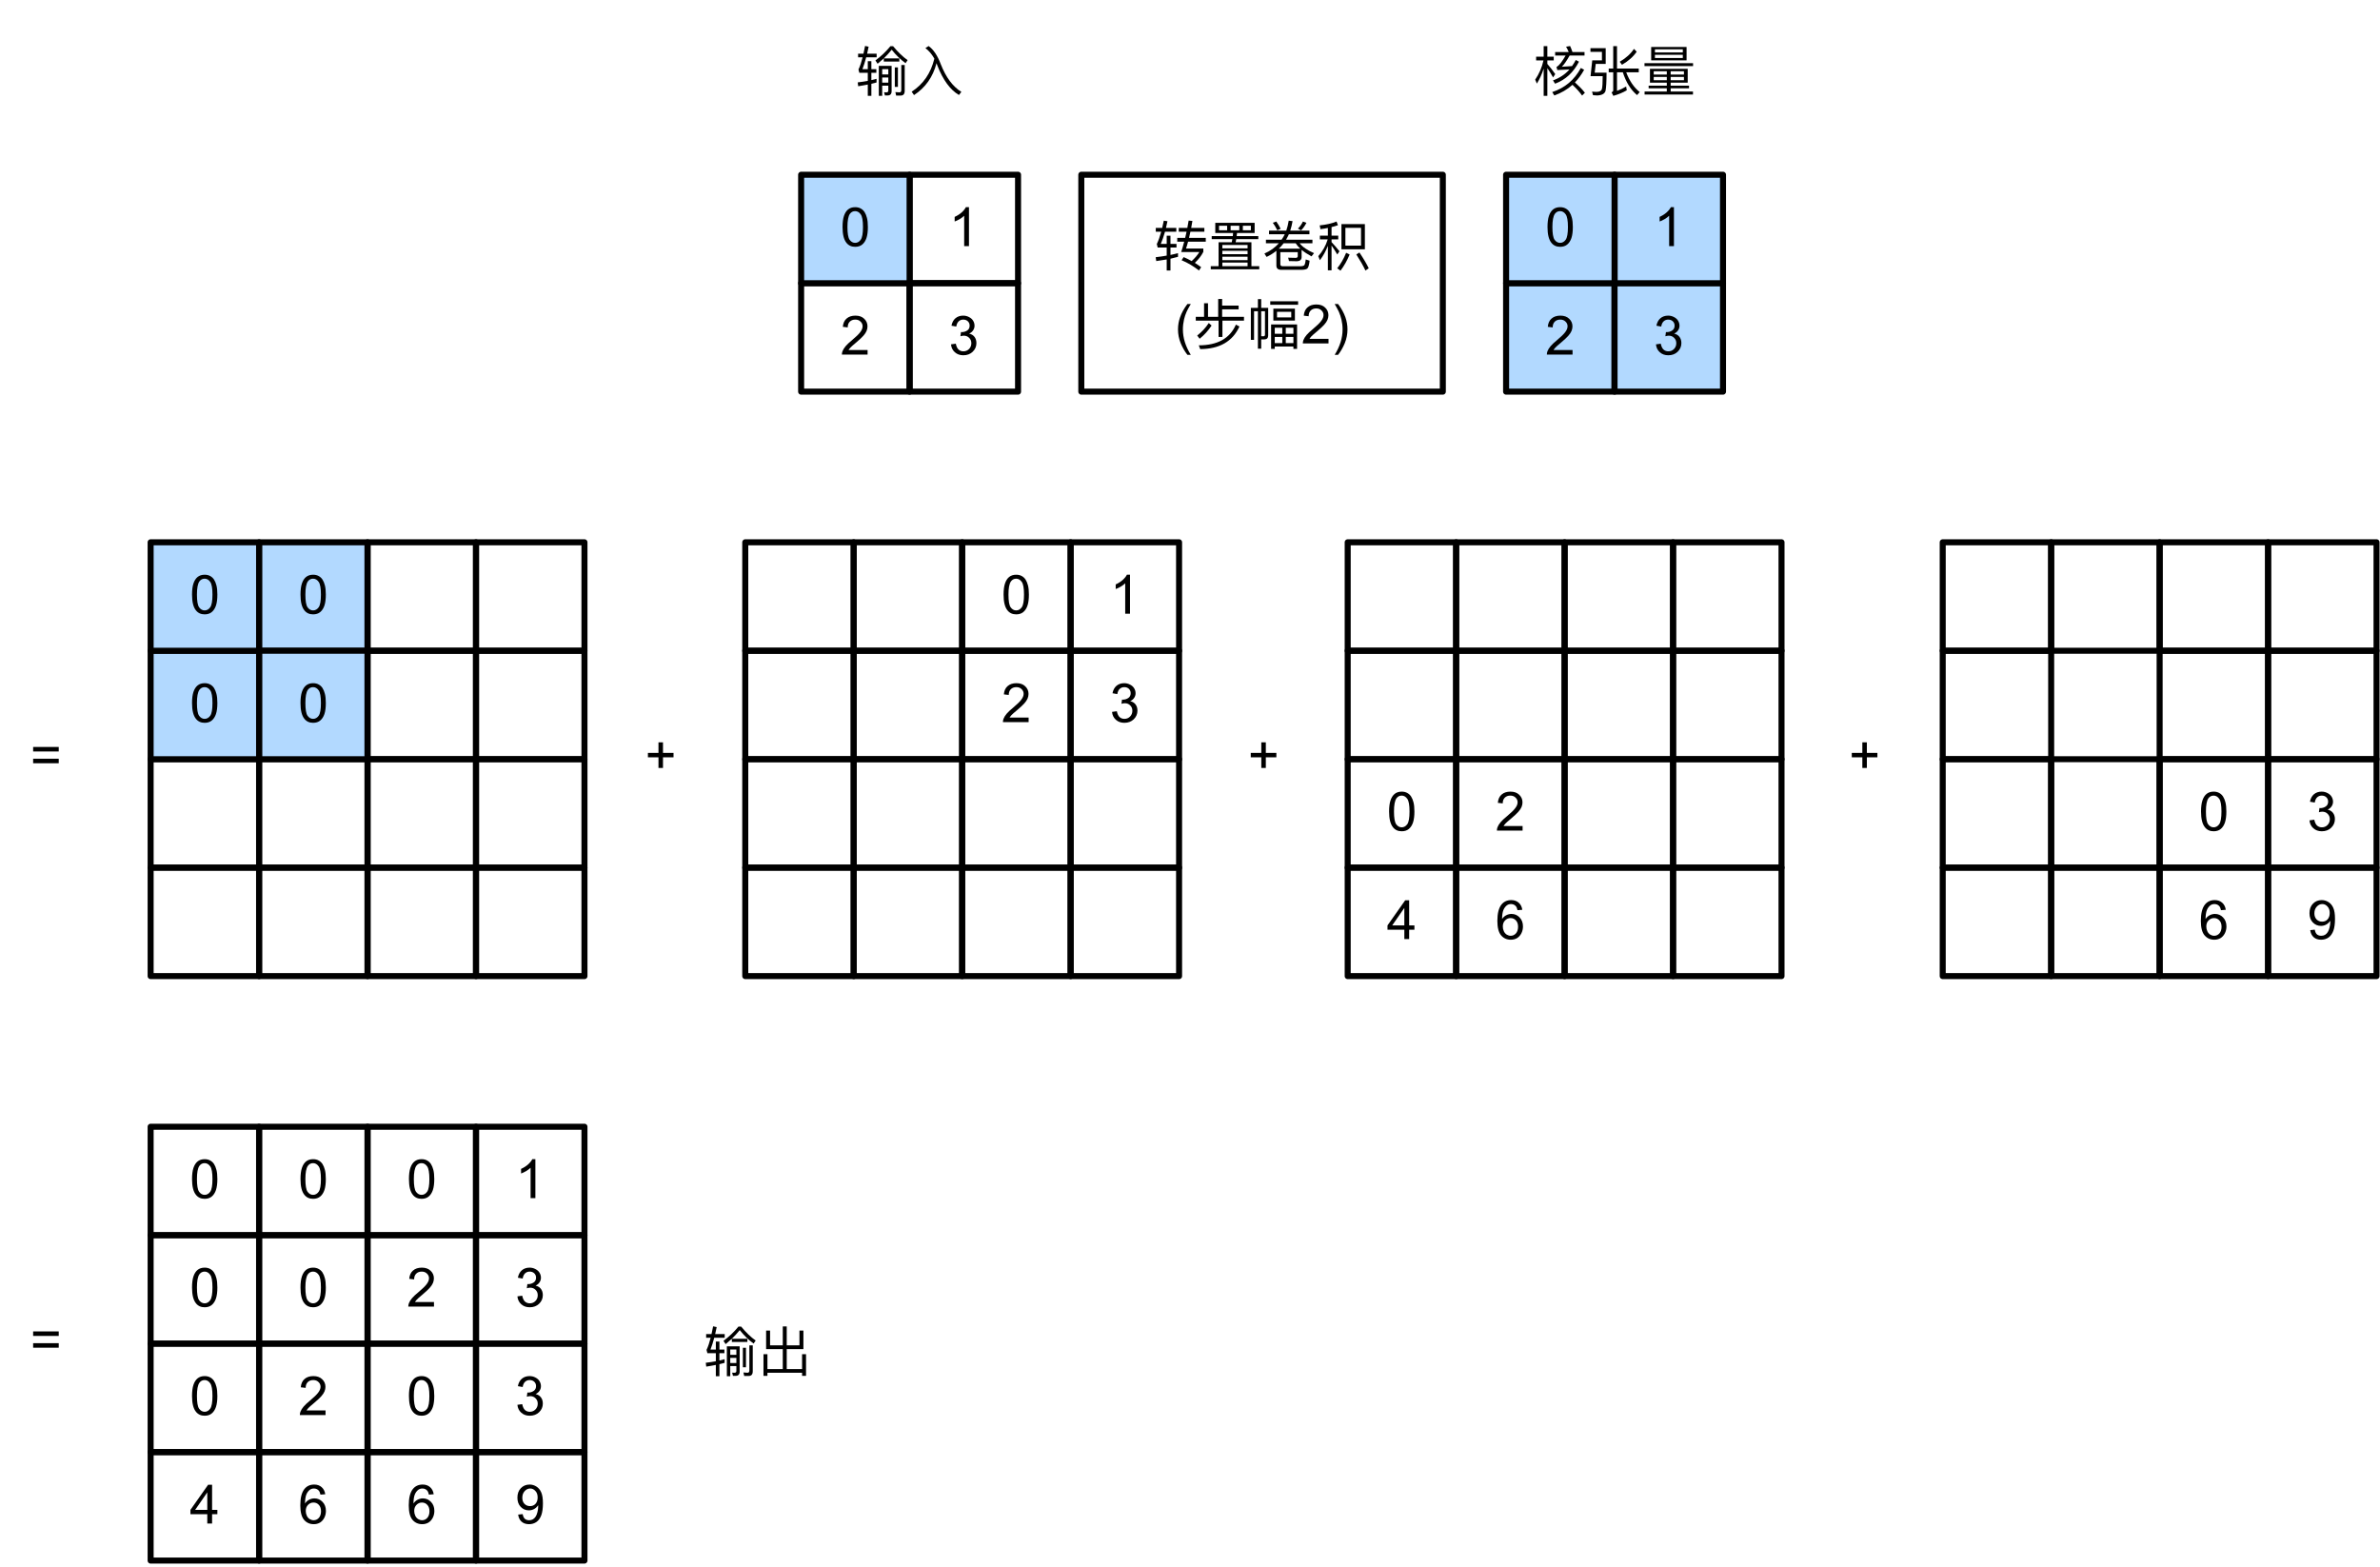 <svg xmlns="http://www.w3.org/2000/svg" xmlns:xlink="http://www.w3.org/1999/xlink" width="395pt" height="260pt" version="1.1" viewBox="0 0 395 260"><defs><g><symbol id="glyph0-0" overflow="visible"><path style="stroke:none" d="M 1.125 0 L 1.125 -5.625 L 5.625 -5.625 L 5.625 0 Z M 1.266 -0.141 L 5.484 -0.141 L 5.484 -5.484 L 1.266 -5.484 Z M 1.266 -0.141"/></symbol><symbol id="glyph0-1" overflow="visible"><path style="stroke:none" d="M 0.375 -1.703 L 1.172 -1.812 C 1.266 -1.363 1.414 -1.039 1.625 -0.844 C 1.844 -0.645 2.113 -0.547 2.438 -0.547 C 2.801 -0.547 3.109 -0.672 3.359 -0.922 C 3.617 -1.18 3.75 -1.504 3.75 -1.891 C 3.75 -2.254 3.629 -2.551 3.391 -2.781 C 3.16 -3.02 2.863 -3.141 2.5 -3.141 C 2.344 -3.141 2.156 -3.109 1.938 -3.047 L 2.031 -3.75 C 2.082 -3.738 2.125 -3.734 2.156 -3.734 C 2.488 -3.734 2.789 -3.82 3.062 -4 C 3.332 -4.176 3.469 -4.445 3.469 -4.812 C 3.469 -5.102 3.367 -5.344 3.172 -5.531 C 2.973 -5.719 2.719 -5.812 2.406 -5.812 C 2.102 -5.812 1.848 -5.711 1.641 -5.516 C 1.441 -5.328 1.312 -5.039 1.25 -4.656 L 0.453 -4.797 C 0.555 -5.328 0.773 -5.738 1.109 -6.031 C 1.453 -6.32 1.879 -6.469 2.391 -6.469 C 2.742 -6.469 3.066 -6.391 3.359 -6.234 C 3.66 -6.086 3.891 -5.883 4.047 -5.625 C 4.203 -5.363 4.281 -5.086 4.281 -4.797 C 4.281 -4.516 4.203 -4.258 4.047 -4.031 C 3.898 -3.801 3.68 -3.617 3.391 -3.484 C 3.773 -3.398 4.07 -3.219 4.281 -2.938 C 4.488 -2.664 4.594 -2.32 4.594 -1.906 C 4.594 -1.344 4.383 -0.863 3.969 -0.469 C 3.562 -0.082 3.047 0.109 2.422 0.109 C 1.859 0.109 1.391 -0.055 1.016 -0.391 C 0.641 -0.723 0.426 -1.16 0.375 -1.703 Z M 0.375 -1.703"/></symbol><symbol id="glyph0-2" overflow="visible"><path style="stroke:none" d="M 4.531 -0.766 L 4.531 0 L 0.266 0 C 0.266 -0.188 0.297 -0.367 0.359 -0.547 C 0.473 -0.836 0.648 -1.125 0.891 -1.406 C 1.129 -1.688 1.473 -2.008 1.922 -2.375 C 2.617 -2.957 3.086 -3.414 3.328 -3.75 C 3.578 -4.082 3.703 -4.398 3.703 -4.703 C 3.703 -5.016 3.586 -5.273 3.359 -5.484 C 3.141 -5.703 2.852 -5.812 2.5 -5.812 C 2.113 -5.812 1.805 -5.695 1.578 -5.469 C 1.348 -5.238 1.234 -4.922 1.234 -4.516 L 0.422 -4.609 C 0.473 -5.211 0.68 -5.672 1.047 -5.984 C 1.41 -6.305 1.898 -6.469 2.516 -6.469 C 3.129 -6.469 3.613 -6.297 3.969 -5.953 C 4.332 -5.609 4.516 -5.188 4.516 -4.688 C 4.516 -4.426 4.461 -4.172 4.359 -3.922 C 4.254 -3.672 4.078 -3.406 3.828 -3.125 C 3.586 -2.852 3.188 -2.477 2.625 -2 C 2.145 -1.602 1.836 -1.332 1.703 -1.188 C 1.566 -1.039 1.457 -0.898 1.375 -0.766 Z M 4.531 -0.766"/></symbol><symbol id="glyph0-3" overflow="visible"><path style="stroke:none" d="M 3.359 0 L 2.562 0 L 2.562 -5.047 C 2.375 -4.859 2.125 -4.672 1.812 -4.484 C 1.5 -4.305 1.223 -4.176 0.984 -4.094 L 0.984 -4.859 C 1.422 -5.055 1.805 -5.301 2.141 -5.594 C 2.473 -5.895 2.707 -6.188 2.844 -6.469 L 3.359 -6.469 Z M 3.359 0"/></symbol><symbol id="glyph0-4" overflow="visible"><path style="stroke:none" d="M 0.375 -3.172 C 0.375 -3.93 0.453 -4.547 0.609 -5.016 C 0.766 -5.484 0.992 -5.844 1.297 -6.094 C 1.609 -6.344 2 -6.469 2.469 -6.469 C 2.82 -6.469 3.129 -6.395 3.391 -6.25 C 3.648 -6.113 3.863 -5.914 4.031 -5.656 C 4.195 -5.395 4.328 -5.078 4.422 -4.703 C 4.523 -4.328 4.578 -3.816 4.578 -3.172 C 4.578 -2.422 4.5 -1.812 4.344 -1.344 C 4.188 -0.883 3.953 -0.523 3.641 -0.266 C 3.336 -0.016 2.945 0.109 2.469 0.109 C 1.852 0.109 1.367 -0.113 1.016 -0.562 C 0.586 -1.094 0.375 -1.961 0.375 -3.172 Z M 1.188 -3.172 C 1.188 -2.117 1.305 -1.414 1.547 -1.062 C 1.797 -0.719 2.102 -0.547 2.469 -0.547 C 2.832 -0.547 3.141 -0.719 3.391 -1.062 C 3.641 -1.414 3.766 -2.117 3.766 -3.172 C 3.766 -4.234 3.641 -4.938 3.391 -5.281 C 3.141 -5.633 2.832 -5.812 2.469 -5.812 C 2.102 -5.812 1.812 -5.66 1.594 -5.359 C 1.32 -4.961 1.188 -4.234 1.188 -3.172 Z M 1.188 -3.172"/></symbol><symbol id="glyph0-5" overflow="visible"><path style="stroke:none" d="M 4.75 -3.781 L 0.5 -3.781 L 0.5 -4.531 L 4.75 -4.531 Z M 4.75 -1.828 L 0.5 -1.828 L 0.5 -2.578 L 4.75 -2.578 Z M 4.75 -1.828"/></symbol><symbol id="glyph0-6" overflow="visible"><path style="stroke:none" d="M 4.484 -4.859 L 3.688 -4.797 C 3.625 -5.109 3.523 -5.336 3.391 -5.484 C 3.18 -5.703 2.922 -5.812 2.609 -5.812 C 2.348 -5.812 2.125 -5.742 1.938 -5.609 C 1.688 -5.422 1.488 -5.156 1.344 -4.812 C 1.207 -4.469 1.133 -3.973 1.125 -3.328 C 1.312 -3.609 1.539 -3.816 1.812 -3.953 C 2.094 -4.098 2.383 -4.172 2.688 -4.172 C 3.219 -4.172 3.664 -3.977 4.031 -3.594 C 4.406 -3.207 4.594 -2.707 4.594 -2.094 C 4.594 -1.688 4.504 -1.305 4.328 -0.953 C 4.148 -0.609 3.91 -0.344 3.609 -0.156 C 3.305 0.02 2.961 0.109 2.578 0.109 C 1.922 0.109 1.383 -0.129 0.969 -0.609 C 0.551 -1.098 0.344 -1.898 0.344 -3.016 C 0.344 -4.254 0.57 -5.16 1.031 -5.734 C 1.426 -6.223 1.969 -6.469 2.656 -6.469 C 3.156 -6.469 3.566 -6.32 3.891 -6.031 C 4.211 -5.75 4.41 -5.359 4.484 -4.859 Z M 1.25 -2.094 C 1.25 -1.812 1.305 -1.547 1.422 -1.297 C 1.535 -1.055 1.695 -0.867 1.906 -0.734 C 2.113 -0.609 2.332 -0.547 2.562 -0.547 C 2.895 -0.547 3.18 -0.676 3.422 -0.938 C 3.66 -1.207 3.781 -1.578 3.781 -2.047 C 3.781 -2.492 3.66 -2.844 3.422 -3.094 C 3.191 -3.352 2.895 -3.484 2.531 -3.484 C 2.176 -3.484 1.875 -3.352 1.625 -3.094 C 1.375 -2.844 1.25 -2.508 1.25 -2.094 Z M 1.25 -2.094"/></symbol><symbol id="glyph0-7" overflow="visible"><path style="stroke:none" d="M 2.906 0 L 2.906 -1.547 L 0.109 -1.547 L 0.109 -2.266 L 3.047 -6.438 L 3.703 -6.438 L 3.703 -2.266 L 4.578 -2.266 L 4.578 -1.547 L 3.703 -1.547 L 3.703 0 Z M 2.906 -2.266 L 2.906 -5.172 L 0.891 -2.266 Z M 2.906 -2.266"/></symbol><symbol id="glyph0-8" overflow="visible"><path style="stroke:none" d="M 0.5 -1.484 L 1.25 -1.562 C 1.312 -1.207 1.43 -0.945 1.609 -0.781 C 1.797 -0.625 2.035 -0.547 2.328 -0.547 C 2.566 -0.547 2.773 -0.598 2.953 -0.703 C 3.141 -0.816 3.289 -0.969 3.406 -1.156 C 3.531 -1.344 3.629 -1.594 3.703 -1.906 C 3.785 -2.219 3.828 -2.539 3.828 -2.875 C 3.828 -2.906 3.82 -2.957 3.812 -3.031 C 3.656 -2.781 3.441 -2.578 3.172 -2.422 C 2.898 -2.266 2.602 -2.188 2.281 -2.188 C 1.75 -2.188 1.297 -2.379 0.922 -2.766 C 0.555 -3.148 0.375 -3.66 0.375 -4.297 C 0.375 -4.953 0.566 -5.477 0.953 -5.875 C 1.336 -6.27 1.82 -6.469 2.406 -6.469 C 2.82 -6.469 3.203 -6.352 3.547 -6.125 C 3.891 -5.906 4.148 -5.586 4.328 -5.172 C 4.516 -4.754 4.609 -4.148 4.609 -3.359 C 4.609 -2.535 4.52 -1.879 4.344 -1.391 C 4.164 -0.898 3.898 -0.523 3.547 -0.266 C 3.191 -0.016 2.773 0.109 2.297 0.109 C 1.797 0.109 1.383 -0.031 1.062 -0.312 C 0.75 -0.594 0.562 -0.984 0.5 -1.484 Z M 3.734 -4.328 C 3.734 -4.785 3.609 -5.145 3.359 -5.406 C 3.117 -5.676 2.832 -5.812 2.5 -5.812 C 2.145 -5.812 1.836 -5.664 1.578 -5.375 C 1.316 -5.094 1.188 -4.723 1.188 -4.266 C 1.188 -3.859 1.305 -3.523 1.547 -3.266 C 1.797 -3.016 2.102 -2.891 2.469 -2.891 C 2.844 -2.891 3.145 -3.016 3.375 -3.266 C 3.613 -3.523 3.734 -3.879 3.734 -4.328 Z M 3.734 -4.328"/></symbol><symbol id="glyph0-9" overflow="visible"><path style="stroke:none" d="M 2.25 -1.047 L 2.25 -2.812 L 0.5 -2.812 L 0.5 -3.547 L 2.25 -3.547 L 2.25 -5.297 L 3 -5.297 L 3 -3.547 L 4.75 -3.547 L 4.75 -2.812 L 3 -2.812 L 3 -1.047 Z M 2.25 -1.047"/></symbol><symbol id="glyph0-10" overflow="visible"><path style="stroke:none" d="M 2.109 1.891 C 1.672 1.336 1.301 0.695 1 -0.031 C 0.695 -0.77 0.547 -1.535 0.547 -2.328 C 0.547 -3.023 0.66 -3.695 0.891 -4.344 C 1.148 -5.082 1.555 -5.816 2.109 -6.547 L 2.672 -6.547 C 2.316 -5.941 2.082 -5.508 1.969 -5.25 C 1.789 -4.844 1.648 -4.422 1.547 -3.984 C 1.422 -3.43 1.359 -2.879 1.359 -2.328 C 1.359 -0.922 1.797 0.484 2.672 1.891 Z M 2.109 1.891"/></symbol><symbol id="glyph0-11" overflow="visible"><path style="stroke:none" d="M 1.109 1.891 L 0.547 1.891 C 1.422 0.484 1.859 -0.922 1.859 -2.328 C 1.859 -2.879 1.797 -3.426 1.672 -3.969 C 1.566 -4.406 1.426 -4.828 1.25 -5.234 C 1.133 -5.492 0.898 -5.93 0.547 -6.547 L 1.109 -6.547 C 1.66 -5.816 2.066 -5.082 2.328 -4.344 C 2.555 -3.695 2.672 -3.023 2.672 -2.328 C 2.672 -1.535 2.52 -0.77 2.219 -0.031 C 1.914 0.695 1.547 1.336 1.109 1.891 Z M 1.109 1.891"/></symbol><symbol id="glyph1-0" overflow="visible"><path style="stroke:none"/></symbol><symbol id="glyph1-1" overflow="visible"><path style="stroke:none" d="M 2.062 -4.844 L 2.062 -3.516 L 1.172 -3.516 C 1.391 -4.094 1.609 -4.75 1.797 -5.484 L 3.531 -5.484 L 3.531 -6.094 L 1.953 -6.094 C 2.031 -6.453 2.109 -6.844 2.203 -7.25 L 1.609 -7.375 C 1.516 -6.938 1.438 -6.5 1.344 -6.094 L 0.453 -6.094 L 0.453 -5.484 L 1.203 -5.484 C 1 -4.688 0.781 -4 0.516 -3.469 L 0.656 -2.922 L 2.062 -2.922 L 2.062 -1.578 C 1.531 -1.484 0.984 -1.391 0.391 -1.328 L 0.469 -0.688 C 1.016 -0.781 1.547 -0.859 2.062 -0.969 L 2.062 0.906 L 2.656 0.906 L 2.656 -1.094 L 3.516 -1.312 L 3.516 -1.922 C 3.25 -1.859 2.969 -1.781 2.656 -1.703 L 2.656 -2.922 L 3.484 -2.922 L 3.484 -3.516 L 2.656 -3.516 L 2.656 -4.844 Z M 4.719 -5.312 L 4.719 -4.781 L 7.297 -4.781 L 7.297 -5.312 L 4.719 -5.312 C 5.172 -5.75 5.609 -6.234 6.031 -6.75 C 6.719 -5.875 7.484 -5.125 8.328 -4.516 L 8.672 -5.016 C 7.859 -5.594 7.062 -6.359 6.266 -7.328 L 5.812 -7.328 C 5.078 -6.438 4.25 -5.641 3.328 -4.969 L 3.688 -4.422 C 4.031 -4.703 4.375 -5 4.719 -5.312 Z M 5.344 0.844 C 5.781 0.844 6.016 0.609 6.016 0.141 L 6.016 -4.062 L 3.891 -4.062 L 3.891 0.906 L 4.453 0.906 L 4.453 -0.781 L 5.469 -0.781 L 5.469 0.031 C 5.469 0.219 5.359 0.328 5.172 0.328 L 4.766 0.312 L 4.906 0.844 Z M 4.453 -1.281 L 4.453 -2.141 L 5.469 -2.141 L 5.469 -1.281 Z M 4.453 -2.641 L 4.453 -3.531 L 5.469 -3.531 L 5.469 -2.641 Z M 6.547 -3.812 L 6.547 -0.578 L 7.062 -0.578 L 7.062 -3.812 Z M 7.531 0.859 C 7.969 0.859 8.188 0.594 8.188 0.078 L 8.188 -4.219 L 7.625 -4.219 L 7.625 -0.062 C 7.625 0.188 7.531 0.328 7.328 0.328 C 7.109 0.328 6.875 0.312 6.641 0.281 L 6.766 0.859 Z M 7.531 0.859"/></symbol><symbol id="glyph1-2" overflow="visible"><path style="stroke:none" d="M 6.938 -4.219 L 4.828 -4.219 L 4.828 -7.359 L 4.172 -7.359 L 4.172 -4.219 L 2.062 -4.219 L 2.062 -6.672 L 1.406 -6.672 L 1.406 -3.594 L 4.172 -3.594 L 4.172 -0.281 L 1.625 -0.281 L 1.625 -2.75 L 0.969 -2.75 L 0.969 0.844 L 1.625 0.844 L 1.625 0.328 L 7.375 0.328 L 7.375 0.844 L 8.031 0.844 L 8.031 -2.75 L 7.375 -2.75 L 7.375 -0.281 L 4.828 -0.281 L 4.828 -3.594 L 7.594 -3.594 L 7.594 -6.672 L 6.938 -6.672 Z M 6.938 -4.219"/></symbol><symbol id="glyph1-3" overflow="visible"><path style="stroke:none" d="M 2.344 -3.688 C 2.625 -3.297 2.938 -2.781 3.297 -2.156 L 3.656 -2.703 C 3.219 -3.328 2.781 -3.891 2.344 -4.391 L 2.344 -4.969 L 3.406 -4.969 L 3.406 -5.594 L 2.344 -5.594 L 2.344 -7.344 L 1.734 -7.344 L 1.734 -5.594 L 0.484 -5.594 L 0.484 -4.969 L 1.703 -4.969 C 1.438 -3.781 0.969 -2.719 0.328 -1.781 L 0.609 -1.125 C 1.062 -1.859 1.438 -2.688 1.734 -3.609 L 1.734 0.906 L 2.344 0.906 Z M 3.641 -6.359 L 3.641 -5.781 L 5.375 -5.781 C 4.812 -4.797 4.344 -4.188 3.984 -3.953 C 3.953 -3.938 3.922 -3.922 3.859 -3.906 L 4 -3.375 C 4.703 -3.406 5.375 -3.438 6.016 -3.469 C 5.281 -2.641 4.359 -2.047 3.281 -1.656 L 3.625 -1.109 C 5.375 -1.766 6.688 -2.984 7.594 -4.766 L 7.062 -5.047 C 6.891 -4.688 6.672 -4.359 6.438 -4.031 C 5.891 -3.984 5.312 -3.953 4.75 -3.922 C 5.125 -4.281 5.547 -4.906 6.047 -5.781 L 8.516 -5.781 L 8.516 -6.359 L 6.516 -6.359 C 6.391 -6.734 6.25 -7.078 6.125 -7.359 L 5.453 -7.25 C 5.609 -6.984 5.766 -6.688 5.891 -6.359 Z M 6.516 -0.922 C 7.188 -0.297 7.719 0.297 8.109 0.859 L 8.578 0.391 C 8.125 -0.188 7.562 -0.75 6.922 -1.328 C 7.5 -1.922 8.016 -2.625 8.453 -3.422 L 7.906 -3.719 C 6.844 -1.75 5.266 -0.406 3.156 0.281 L 3.5 0.844 C 4.656 0.438 5.656 -0.156 6.516 -0.922 Z M 6.516 -0.922"/></symbol><symbol id="glyph1-4" overflow="visible"><path style="stroke:none" d="M 4.281 -7.344 L 4.281 -3.625 L 3.531 -3.625 L 3.531 -3 L 4.281 -3 L 4.281 -0.016 C 4.281 0.141 4.188 0.25 4 0.312 L 4.297 0.906 C 5.141 0.672 5.891 0.359 6.531 -0.016 L 6.422 -0.641 C 5.906 -0.328 5.406 -0.094 4.906 0.078 L 4.906 -3 L 5.875 -3 C 6.406 -1.344 7.188 -0.094 8.234 0.781 L 8.672 0.281 C 7.719 -0.484 6.969 -1.578 6.438 -3 L 8.516 -3 L 8.516 -3.625 L 4.906 -3.625 L 4.906 -7.344 Z M 7.719 -6.891 C 7.203 -6.094 6.422 -5.375 5.359 -4.75 L 5.734 -4.25 C 6.828 -4.891 7.625 -5.609 8.172 -6.422 Z M 1.375 -4.391 L 3.031 -4.391 L 3.031 -7 L 0.5 -7 L 0.5 -6.391 L 2.406 -6.391 L 2.406 -4.984 L 0.797 -4.984 L 0.516 -2.359 L 2.531 -2.359 C 2.531 -1.281 2.484 -0.578 2.406 -0.25 C 2.328 0.078 2.016 0.25 1.5 0.25 C 1.234 0.25 1 0.219 0.766 0.203 L 0.922 0.797 C 1.156 0.812 1.406 0.844 1.641 0.844 C 2.453 0.797 2.906 0.531 3.016 0.016 C 3.109 -0.453 3.172 -1.453 3.172 -2.938 L 1.203 -2.938 Z M 1.375 -4.391"/></symbol><symbol id="glyph1-5" overflow="visible"><path style="stroke:none" d="M 1.375 -3.578 L 1.375 -1.281 L 4.172 -1.281 L 4.172 -0.781 L 1.156 -0.781 L 1.156 -0.344 L 4.172 -0.344 L 4.172 0.188 L 0.484 0.188 L 0.484 0.688 L 8.516 0.688 L 8.516 0.188 L 4.812 0.188 L 4.812 -0.344 L 7.859 -0.344 L 7.859 -0.781 L 4.812 -0.781 L 4.812 -1.281 L 7.641 -1.281 L 7.641 -3.578 Z M 7.016 -1.688 L 4.812 -1.688 L 4.812 -2.234 L 7.016 -2.234 Z M 4.172 -1.688 L 2 -1.688 L 2 -2.234 L 4.172 -2.234 Z M 2 -2.625 L 2 -3.172 L 4.172 -3.172 L 4.172 -2.625 Z M 4.812 -3.172 L 7.016 -3.172 L 7.016 -2.625 L 4.812 -2.625 Z M 1.578 -7.203 L 1.578 -4.984 L 7.453 -4.984 L 7.453 -7.203 Z M 6.828 -5.375 L 2.203 -5.375 L 2.203 -5.906 L 6.828 -5.906 Z M 2.203 -6.297 L 2.203 -6.812 L 6.828 -6.812 L 6.828 -6.297 Z M 0.469 -4.516 L 0.469 -4.031 L 8.531 -4.031 L 8.531 -4.516 Z M 0.469 -4.516"/></symbol><symbol id="glyph1-6" overflow="visible"><path style="stroke:none" d="M 4.109 -5.266 C 3.531 -2.875 2.281 -1.031 0.344 0.219 L 0.734 0.781 C 2.625 -0.453 3.875 -2.219 4.469 -4.516 C 4.516 -4.406 4.547 -4.281 4.609 -4.125 C 5.531 -1.75 6.719 -0.109 8.188 0.766 L 8.594 0.25 C 7.156 -0.641 6.031 -2.172 5.188 -4.312 C 4.641 -5.781 3.953 -6.797 3.156 -7.359 L 2.625 -7.016 C 3.188 -6.594 3.688 -6.016 4.109 -5.266 Z M 4.109 -5.266"/></symbol><symbol id="glyph1-7" overflow="visible"><path style="stroke:none" d="M 2.172 -4.875 L 2.172 -3.516 L 1.188 -3.516 C 1.438 -4.094 1.672 -4.766 1.891 -5.547 L 3.766 -5.547 L 3.766 -6.172 L 2.047 -6.172 C 2.141 -6.531 2.219 -6.891 2.297 -7.281 L 1.688 -7.375 C 1.594 -6.953 1.516 -6.547 1.422 -6.172 L 0.359 -6.172 L 0.359 -5.547 L 1.266 -5.547 C 1.031 -4.719 0.797 -4.047 0.531 -3.5 L 0.672 -2.922 L 2.172 -2.922 L 2.172 -1.578 C 1.609 -1.469 1 -1.391 0.344 -1.312 L 0.438 -0.672 C 1.047 -0.75 1.625 -0.844 2.172 -0.938 L 2.172 0.891 L 2.797 0.891 L 2.797 -1.062 C 3.234 -1.156 3.641 -1.266 4.047 -1.375 L 4.047 -1.984 C 3.656 -1.875 3.234 -1.781 2.797 -1.688 L 2.797 -2.922 L 3.797 -2.922 L 3.797 -3.516 L 2.797 -3.516 L 2.797 -4.875 Z M 4.172 -6.172 L 4.172 -5.547 L 5.469 -5.547 C 5.391 -5.203 5.312 -4.859 5.234 -4.516 L 3.922 -4.516 L 3.922 -3.891 L 5.078 -3.891 C 4.922 -3.297 4.75 -2.734 4.578 -2.172 L 7.594 -2.172 C 7.266 -1.641 6.844 -1.156 6.312 -0.672 C 5.891 -0.906 5.453 -1.141 4.984 -1.328 L 4.641 -0.812 C 5.641 -0.406 6.594 0.172 7.531 0.891 L 7.891 0.344 C 7.562 0.094 7.203 -0.141 6.844 -0.375 C 7.484 -0.984 7.953 -1.594 8.25 -2.203 L 8.25 -2.75 L 5.375 -2.75 C 5.5 -3.094 5.609 -3.469 5.719 -3.891 L 8.656 -3.891 L 8.656 -4.516 L 5.875 -4.516 L 6.109 -5.547 L 8.422 -5.547 L 8.422 -6.172 L 6.234 -6.172 C 6.312 -6.547 6.375 -6.938 6.438 -7.328 L 5.812 -7.391 C 5.734 -6.969 5.656 -6.562 5.594 -6.172 Z M 4.172 -6.172"/></symbol><symbol id="glyph1-8" overflow="visible"><path style="stroke:none" d="M 0.641 -4.812 L 0.641 -4.312 L 4.062 -4.312 C 4.031 -4.141 4 -3.969 3.969 -3.797 L 1.781 -3.797 L 1.781 0.172 L 0.484 0.172 L 0.484 0.688 L 8.531 0.688 L 8.531 0.172 L 7.234 0.172 L 7.234 -3.797 L 4.609 -3.797 C 4.656 -3.953 4.688 -4.125 4.719 -4.312 L 8.375 -4.312 L 8.375 -4.812 L 4.781 -4.812 L 4.844 -5.328 L 7.766 -5.328 L 7.766 -7.016 L 1.234 -7.016 L 1.234 -5.328 L 4.188 -5.328 L 4.141 -4.812 Z M 2.406 0.172 L 2.406 -0.422 L 6.594 -0.422 L 6.594 0.172 Z M 2.406 -0.828 L 2.406 -1.391 L 6.594 -1.391 L 6.594 -0.828 Z M 2.406 -1.812 L 2.406 -2.375 L 6.594 -2.375 L 6.594 -1.812 Z M 2.406 -2.781 L 2.406 -3.344 L 6.594 -3.344 L 6.594 -2.781 Z M 7.141 -5.781 L 5.812 -5.781 L 5.812 -6.531 L 7.141 -6.531 Z M 5.219 -5.781 L 3.781 -5.781 L 3.781 -6.531 L 5.219 -6.531 Z M 3.203 -5.781 L 1.859 -5.781 L 1.859 -6.531 L 3.203 -6.531 Z M 3.203 -5.781"/></symbol><symbol id="glyph1-9" overflow="visible"><path style="stroke:none" d="M 2.359 -7.234 L 1.781 -7.031 C 2.047 -6.672 2.297 -6.25 2.531 -5.781 L 3.078 -6.031 C 2.875 -6.453 2.641 -6.844 2.359 -7.234 Z M 6.781 -7.234 C 6.562 -6.781 6.297 -6.391 5.953 -6.062 L 6.469 -5.766 C 6.828 -6.125 7.125 -6.547 7.359 -7.016 Z M 1.156 -5.719 L 1.156 -5.125 L 3.766 -5.125 C 3.625 -4.812 3.438 -4.5 3.234 -4.219 L 0.641 -4.219 L 0.641 -3.625 L 2.781 -3.625 C 2.156 -2.922 1.359 -2.344 0.391 -1.922 L 0.75 -1.359 C 1.344 -1.641 1.891 -1.984 2.375 -2.375 L 2.375 0.078 C 2.375 0.547 2.641 0.781 3.188 0.781 L 6.516 0.781 C 7 0.781 7.312 0.703 7.5 0.578 C 7.688 0.406 7.812 -0.031 7.891 -0.734 L 7.25 -0.938 C 7.203 -0.484 7.125 -0.188 7.031 -0.016 C 6.953 0.109 6.719 0.188 6.344 0.188 L 3.453 0.188 C 3.172 0.188 3.031 0.078 3.031 -0.125 L 3.031 -2.156 L 5.922 -2.156 L 5.922 -1.484 C 5.922 -1.297 5.797 -1.203 5.562 -1.203 C 5.188 -1.203 4.781 -1.219 4.328 -1.234 L 4.469 -0.672 C 4.906 -0.656 5.344 -0.641 5.812 -0.641 C 6.297 -0.672 6.547 -0.891 6.562 -1.312 L 6.562 -2.531 C 7.016 -2.156 7.562 -1.797 8.203 -1.453 L 8.625 -1.984 C 7.531 -2.469 6.719 -3 6.234 -3.625 L 8.359 -3.625 L 8.359 -4.219 L 3.984 -4.219 C 4.156 -4.5 4.297 -4.812 4.453 -5.125 L 7.859 -5.125 L 7.859 -5.719 L 4.672 -5.719 C 4.828 -6.203 4.969 -6.734 5.062 -7.297 L 4.422 -7.375 C 4.328 -6.781 4.188 -6.234 4.016 -5.719 Z M 3.578 -3.625 L 5.578 -3.625 C 5.781 -3.312 6.031 -3.016 6.344 -2.734 L 2.781 -2.734 C 3.062 -3 3.328 -3.297 3.578 -3.625 Z M 3.578 -3.625"/></symbol><symbol id="glyph1-10" overflow="visible"><path style="stroke:none" d="M 0.688 -5.969 C 1.125 -6.016 1.531 -6.094 1.922 -6.172 L 1.922 -4.891 L 0.594 -4.891 L 0.594 -4.266 L 1.891 -4.266 C 1.578 -3.219 1.047 -2.297 0.328 -1.484 L 0.594 -0.812 C 1.141 -1.516 1.578 -2.328 1.922 -3.203 L 1.922 0.859 L 2.531 0.859 L 2.531 -3.25 C 2.797 -2.891 3.109 -2.391 3.484 -1.766 L 3.844 -2.297 C 3.391 -2.859 2.969 -3.359 2.531 -3.812 L 2.531 -4.266 L 3.641 -4.266 L 3.641 -4.891 L 2.531 -4.891 L 2.531 -6.312 C 2.906 -6.406 3.266 -6.5 3.594 -6.625 L 3.359 -7.234 C 2.562 -6.906 1.625 -6.703 0.562 -6.594 Z M 4.172 -6.812 L 4.172 -2.625 L 8.062 -2.625 L 8.062 -6.812 Z M 7.422 -3.234 L 4.828 -3.234 L 4.828 -6.188 L 7.422 -6.188 Z M 4.953 -2.047 C 4.547 -1.047 4.047 -0.188 3.469 0.531 L 4.016 0.922 C 4.594 0.156 5.109 -0.734 5.531 -1.766 Z M 7.156 -2.094 L 6.641 -1.766 C 7.266 -0.797 7.781 0.094 8.156 0.906 L 8.703 0.516 C 8.344 -0.219 7.828 -1.094 7.156 -2.094 Z M 7.156 -2.094"/></symbol><symbol id="glyph1-11" overflow="visible"><path style="stroke:none" d="M 4.219 -7.375 L 4.219 -4.422 L 2.531 -4.422 L 2.531 -6.672 L 1.875 -6.672 L 1.875 -4.422 L 0.5 -4.422 L 0.5 -3.781 L 4.281 -3.781 L 4.281 -1.078 L 4.922 -1.078 L 4.922 -3.781 L 8.5 -3.781 L 8.5 -4.422 L 4.875 -4.422 L 4.875 -5.656 L 7.609 -5.656 L 7.609 -6.281 L 4.875 -6.281 L 4.875 -7.375 Z M 7.156 -3.125 C 6.172 -0.844 4.109 0.312 1 0.312 L 1.234 0.938 C 4.438 0.922 6.609 -0.328 7.75 -2.812 Z M 2.656 -3.391 C 2.141 -2.594 1.5 -1.906 0.734 -1.312 L 1.141 -0.781 C 1.922 -1.406 2.578 -2.141 3.125 -2.969 Z M 2.656 -3.391"/></symbol><symbol id="glyph1-12" overflow="visible"><path style="stroke:none" d="M 3.859 -7 L 3.859 -6.422 L 8.484 -6.422 L 8.484 -7 Z M 4.375 -5.781 L 4.375 -3.797 L 7.953 -3.797 L 7.953 -5.781 Z M 7.344 -4.328 L 4.984 -4.328 L 4.984 -5.25 L 7.344 -5.25 Z M 8.312 -3.156 L 4 -3.156 L 4 0.906 L 4.609 0.906 L 4.609 0.516 L 7.703 0.516 L 7.703 0.906 L 8.312 0.906 Z M 4.609 -0.062 L 4.609 -1.078 L 5.859 -1.078 L 5.859 -0.062 Z M 6.438 -0.062 L 6.438 -1.078 L 7.703 -1.078 L 7.703 -0.062 Z M 4.609 -1.609 L 4.609 -2.609 L 5.859 -2.609 L 5.859 -1.609 Z M 6.438 -2.609 L 7.703 -2.609 L 7.703 -1.609 L 6.438 -1.609 Z M 2.891 -0.672 C 3.297 -0.672 3.516 -0.891 3.516 -1.328 L 3.516 -5.906 L 2.359 -5.906 L 2.359 -7.359 L 1.812 -7.359 L 1.812 -5.906 L 0.641 -5.906 L 0.641 -0.594 L 1.172 -0.594 L 1.172 -5.344 L 1.812 -5.344 L 1.812 0.875 L 2.359 0.875 L 2.359 -0.719 L 2.359 -0.672 Z M 2.359 -5.344 L 2.984 -5.344 L 2.984 -1.438 C 2.984 -1.281 2.891 -1.188 2.719 -1.188 L 2.359 -1.203 Z M 2.359 -5.344"/></symbol></g></defs><g id="surface1"><path style="fill:none;stroke-width:1;stroke-linecap:round;stroke-linejoin:round;stroke:#000;stroke-opacity:1;stroke-miterlimit:10" d="M 867.961 162 L 885.961 162 L 885.961 180 L 867.961 180 Z M 867.961 162" transform="matrix(1,0,0,1,-717,-115)"/><g style="fill:#000;fill-opacity:1"><use x="157.459" y="58.853" xlink:href="#glyph0-1"/></g><path style="fill:none;stroke-width:1;stroke-linecap:round;stroke-linejoin:round;stroke:#000;stroke-opacity:1;stroke-miterlimit:10" d="M 849.961 162 L 867.961 162 L 867.961 180 L 849.961 180 Z M 849.961 162" transform="matrix(1,0,0,1,-717,-115)"/><g style="fill:#000;fill-opacity:1"><use x="139.459" y="58.853" xlink:href="#glyph0-2"/></g><path style="fill:none;stroke-width:1;stroke-linecap:round;stroke-linejoin:round;stroke:#000;stroke-opacity:1;stroke-miterlimit:10" d="M 867.961 144 L 885.961 144 L 885.961 162 L 867.961 162 Z M 867.961 144" transform="matrix(1,0,0,1,-717,-115)"/><g style="fill:#000;fill-opacity:1"><use x="157.459" y="40.853" xlink:href="#glyph0-3"/></g><path style="stroke:none;fill-rule:nonzero;fill:#b2d9ff;fill-opacity:1" d="M 132.961 47 L 150.961 47 L 150.961 29 L 132.961 29 Z M 132.961 47"/><path style="fill:none;stroke-width:1;stroke-linecap:round;stroke-linejoin:round;stroke:#000;stroke-opacity:1;stroke-miterlimit:10" d="M 849.961 144 L 867.961 144 L 867.961 162 L 849.961 162 Z M 849.961 144" transform="matrix(1,0,0,1,-717,-115)"/><g style="fill:#000;fill-opacity:1"><use x="139.459" y="40.853" xlink:href="#glyph0-4"/></g><path style="fill:none;stroke-width:1;stroke-linecap:round;stroke-linejoin:round;stroke:#000;stroke-opacity:1;stroke-miterlimit:10" d="M 796 259 L 814 259 L 814 277 L 796 277 Z M 796 259" transform="matrix(1,0,0,1,-717,-115)"/><path style="fill:none;stroke-width:1;stroke-linecap:round;stroke-linejoin:round;stroke:#000;stroke-opacity:1;stroke-miterlimit:10" d="M 742 259 L 760 259 L 760 277 L 742 277 Z M 742 259" transform="matrix(1,0,0,1,-717,-115)"/><path style="fill:none;stroke-width:1;stroke-linecap:round;stroke-linejoin:round;stroke:#000;stroke-opacity:1;stroke-miterlimit:10" d="M 778 259 L 796 259 L 796 277 L 778 277 Z M 778 259" transform="matrix(1,0,0,1,-717,-115)"/><path style="fill:none;stroke-width:1;stroke-linecap:round;stroke-linejoin:round;stroke:#000;stroke-opacity:1;stroke-miterlimit:10" d="M 760 259 L 778 259 L 778 277 L 760 277 Z M 760 259" transform="matrix(1,0,0,1,-717,-115)"/><path style="fill:none;stroke-width:1;stroke-linecap:round;stroke-linejoin:round;stroke:#000;stroke-opacity:1;stroke-miterlimit:10" d="M 796 241 L 814 241 L 814 259 L 796 259 Z M 796 241" transform="matrix(1,0,0,1,-717,-115)"/><path style="fill:none;stroke-width:1;stroke-linecap:round;stroke-linejoin:round;stroke:#000;stroke-opacity:1;stroke-miterlimit:10" d="M 796 223 L 814 223 L 814 241 L 796 241 Z M 796 223" transform="matrix(1,0,0,1,-717,-115)"/><path style="fill:none;stroke-width:1;stroke-linecap:round;stroke-linejoin:round;stroke:#000;stroke-opacity:1;stroke-miterlimit:10" d="M 796 205 L 814 205 L 814 223 L 796 223 Z M 796 205" transform="matrix(1,0,0,1,-717,-115)"/><path style="fill:none;stroke-width:1;stroke-linecap:round;stroke-linejoin:round;stroke:#000;stroke-opacity:1;stroke-miterlimit:10" d="M 760 241 L 778 241 L 778 259 L 760 259 Z M 760 241" transform="matrix(1,0,0,1,-717,-115)"/><path style="stroke:none;fill-rule:nonzero;fill:#b2d9ff;fill-opacity:1" d="M 43 108 L 61 108 L 61 90 L 43 90 Z M 43 108"/><path style="fill:none;stroke-width:1;stroke-linecap:round;stroke-linejoin:round;stroke:#000;stroke-opacity:1;stroke-miterlimit:10" d="M 760 205 L 778 205 L 778 223 L 760 223 Z M 760 205" transform="matrix(1,0,0,1,-717,-115)"/><g style="fill:#000;fill-opacity:1"><use x="49.497" y="101.853" xlink:href="#glyph0-4"/></g><path style="stroke:none;fill-rule:nonzero;fill:#b2d9ff;fill-opacity:1" d="M 43 126 L 61 126 L 61 108 L 43 108 Z M 43 126"/><path style="fill:none;stroke-width:1;stroke-linecap:round;stroke-linejoin:round;stroke:#000;stroke-opacity:1;stroke-miterlimit:10" d="M 760 223 L 778 223 L 778 241 L 760 241 Z M 760 223" transform="matrix(1,0,0,1,-717,-115)"/><g style="fill:#000;fill-opacity:1"><use x="49.497" y="119.853" xlink:href="#glyph0-4"/></g><path style="fill:none;stroke-width:1;stroke-linecap:round;stroke-linejoin:round;stroke:#000;stroke-opacity:1;stroke-miterlimit:10" d="M 742 241 L 760 241 L 760 259 L 742 259 Z M 742 241" transform="matrix(1,0,0,1,-717,-115)"/><path style="fill:none;stroke-width:1;stroke-linecap:round;stroke-linejoin:round;stroke:#000;stroke-opacity:1;stroke-miterlimit:10" d="M 778 223 L 796 223 L 796 241 L 778 241 Z M 778 223" transform="matrix(1,0,0,1,-717,-115)"/><path style="stroke:none;fill-rule:nonzero;fill:#b2d9ff;fill-opacity:1" d="M 25 126 L 43 126 L 43 108 L 25 108 Z M 25 126"/><path style="fill:none;stroke-width:1;stroke-linecap:round;stroke-linejoin:round;stroke:#000;stroke-opacity:1;stroke-miterlimit:10" d="M 742 223 L 760 223 L 760 241 L 742 241 Z M 742 223" transform="matrix(1,0,0,1,-717,-115)"/><g style="fill:#000;fill-opacity:1"><use x="31.497" y="119.853" xlink:href="#glyph0-4"/></g><path style="fill:none;stroke-width:1;stroke-linecap:round;stroke-linejoin:round;stroke:#000;stroke-opacity:1;stroke-miterlimit:10" d="M 778 241 L 796 241 L 796 259 L 778 259 Z M 778 241" transform="matrix(1,0,0,1,-717,-115)"/><path style="fill:none;stroke-width:1;stroke-linecap:round;stroke-linejoin:round;stroke:#000;stroke-opacity:1;stroke-miterlimit:10" d="M 778 205 L 796 205 L 796 223 L 778 223 Z M 778 205" transform="matrix(1,0,0,1,-717,-115)"/><path style="stroke:none;fill-rule:nonzero;fill:#b2d9ff;fill-opacity:1" d="M 25 108 L 43 108 L 43 90 L 25 90 Z M 25 108"/><path style="fill:none;stroke-width:1;stroke-linecap:round;stroke-linejoin:round;stroke:#000;stroke-opacity:1;stroke-miterlimit:10" d="M 742 205 L 760 205 L 760 223 L 742 223 Z M 742 205" transform="matrix(1,0,0,1,-717,-115)"/><g style="fill:#000;fill-opacity:1"><use x="31.497" y="101.853" xlink:href="#glyph0-4"/></g><path style="stroke:none;fill-rule:nonzero;fill:#b2d9ff;fill-opacity:1" d="M 249.961 65 L 267.961 65 L 267.961 47 L 249.961 47 Z M 249.961 65"/><path style="fill:none;stroke-width:1;stroke-linecap:round;stroke-linejoin:round;stroke:#000;stroke-opacity:1;stroke-miterlimit:10" d="M 966.961 162 L 984.961 162 L 984.961 180 L 966.961 180 Z M 966.961 162" transform="matrix(1,0,0,1,-717,-115)"/><g style="fill:#000;fill-opacity:1"><use x="256.459" y="58.853" xlink:href="#glyph0-2"/></g><path style="stroke:none;fill-rule:nonzero;fill:#b2d9ff;fill-opacity:1" d="M 267.961 65 L 285.961 65 L 285.961 47 L 267.961 47 Z M 267.961 65"/><path style="fill:none;stroke-width:1;stroke-linecap:round;stroke-linejoin:round;stroke:#000;stroke-opacity:1;stroke-miterlimit:10" d="M 984.961 162 L 1002.961 162 L 1002.961 180 L 984.961 180 Z M 984.961 162" transform="matrix(1,0,0,1,-717,-115)"/><g style="fill:#000;fill-opacity:1"><use x="274.459" y="58.853" xlink:href="#glyph0-1"/></g><path style="stroke:none;fill-rule:nonzero;fill:#b2d9ff;fill-opacity:1" d="M 267.961 47 L 285.961 47 L 285.961 29 L 267.961 29 Z M 267.961 47"/><path style="fill:none;stroke-width:1;stroke-linecap:round;stroke-linejoin:round;stroke:#000;stroke-opacity:1;stroke-miterlimit:10" d="M 984.961 144 L 1002.961 144 L 1002.961 162 L 984.961 162 Z M 984.961 144" transform="matrix(1,0,0,1,-717,-115)"/><g style="fill:#000;fill-opacity:1"><use x="274.459" y="40.853" xlink:href="#glyph0-3"/></g><path style="stroke:none;fill-rule:nonzero;fill:#b2d9ff;fill-opacity:1" d="M 249.961 47 L 267.961 47 L 267.961 29 L 249.961 29 Z M 249.961 47"/><path style="fill:none;stroke-width:1;stroke-linecap:round;stroke-linejoin:round;stroke:#000;stroke-opacity:1;stroke-miterlimit:10" d="M 966.961 144 L 984.961 144 L 984.961 162 L 966.961 162 Z M 966.961 144" transform="matrix(1,0,0,1,-717,-115)"/><g style="fill:#000;fill-opacity:1"><use x="256.459" y="40.853" xlink:href="#glyph0-4"/></g><g style="fill:#000;fill-opacity:1"><use x="116.744" y="227.5" xlink:href="#glyph1-1"/><use x="125.744" y="227.5" xlink:href="#glyph1-2"/></g><g style="fill:#000;fill-opacity:1"><use x="254.462" y="15" xlink:href="#glyph1-3"/><use x="263.462" y="15" xlink:href="#glyph1-4"/><use x="272.462" y="15" xlink:href="#glyph1-5"/></g><g style="fill:#000;fill-opacity:1"><use x="141.962" y="15" xlink:href="#glyph1-1"/><use x="150.962" y="15" xlink:href="#glyph1-6"/></g><g style="fill:#000;fill-opacity:1"><use x="5" y="128.5" xlink:href="#glyph0-5"/></g><path style="fill:none;stroke-width:1;stroke-linecap:round;stroke-linejoin:round;stroke:#000;stroke-opacity:1;stroke-miterlimit:10" d="M 894.688 259 L 912.688 259 L 912.688 277 L 894.688 277 Z M 894.688 259" transform="matrix(1,0,0,1,-717,-115)"/><path style="fill:none;stroke-width:1;stroke-linecap:round;stroke-linejoin:round;stroke:#000;stroke-opacity:1;stroke-miterlimit:10" d="M 858.688 259 L 876.688 259 L 876.688 277 L 858.688 277 Z M 858.688 259" transform="matrix(1,0,0,1,-717,-115)"/><path style="fill:none;stroke-width:1;stroke-linecap:round;stroke-linejoin:round;stroke:#000;stroke-opacity:1;stroke-miterlimit:10" d="M 876.688 259 L 894.688 259 L 894.688 277 L 876.688 277 Z M 876.688 259" transform="matrix(1,0,0,1,-717,-115)"/><path style="fill:none;stroke-width:1;stroke-linecap:round;stroke-linejoin:round;stroke:#000;stroke-opacity:1;stroke-miterlimit:10" d="M 840.688 259 L 858.688 259 L 858.688 277 L 840.688 277 Z M 840.688 259" transform="matrix(1,0,0,1,-717,-115)"/><path style="fill:none;stroke-width:1;stroke-linecap:round;stroke-linejoin:round;stroke:#000;stroke-opacity:1;stroke-miterlimit:10" d="M 894.688 205 L 912.688 205 L 912.688 223 L 894.688 223 Z M 894.688 205" transform="matrix(1,0,0,1,-717,-115)"/><g style="fill:#000;fill-opacity:1"><use x="184.185" y="101.853" xlink:href="#glyph0-3"/></g><path style="fill:none;stroke-width:1;stroke-linecap:round;stroke-linejoin:round;stroke:#000;stroke-opacity:1;stroke-miterlimit:10" d="M 894.688 223 L 912.688 223 L 912.688 241 L 894.688 241 Z M 894.688 223" transform="matrix(1,0,0,1,-717,-115)"/><g style="fill:#000;fill-opacity:1"><use x="184.185" y="119.853" xlink:href="#glyph0-1"/></g><path style="fill:none;stroke-width:1;stroke-linecap:round;stroke-linejoin:round;stroke:#000;stroke-opacity:1;stroke-miterlimit:10" d="M 894.688 241 L 912.688 241 L 912.688 259 L 894.688 259 Z M 894.688 241" transform="matrix(1,0,0,1,-717,-115)"/><path style="fill:none;stroke-width:1;stroke-linecap:round;stroke-linejoin:round;stroke:#000;stroke-opacity:1;stroke-miterlimit:10" d="M 858.688 241 L 876.688 241 L 876.688 259 L 858.688 259 Z M 858.688 241" transform="matrix(1,0,0,1,-717,-115)"/><path style="fill:none;stroke-width:1;stroke-linecap:round;stroke-linejoin:round;stroke:#000;stroke-opacity:1;stroke-miterlimit:10" d="M 858.688 205 L 876.688 205 L 876.688 223 L 858.688 223 Z M 858.688 205" transform="matrix(1,0,0,1,-717,-115)"/><path style="fill:none;stroke-width:1;stroke-linecap:round;stroke-linejoin:round;stroke:#000;stroke-opacity:1;stroke-miterlimit:10" d="M 858.688 223 L 876.688 223 L 876.688 241 L 858.688 241 Z M 858.688 223" transform="matrix(1,0,0,1,-717,-115)"/><path style="fill:none;stroke-width:1;stroke-linecap:round;stroke-linejoin:round;stroke:#000;stroke-opacity:1;stroke-miterlimit:10" d="M 840.688 241 L 858.688 241 L 858.688 259 L 840.688 259 Z M 840.688 241" transform="matrix(1,0,0,1,-717,-115)"/><path style="fill:none;stroke-width:1;stroke-linecap:round;stroke-linejoin:round;stroke:#000;stroke-opacity:1;stroke-miterlimit:10" d="M 876.688 223 L 894.688 223 L 894.688 241 L 876.688 241 Z M 876.688 223" transform="matrix(1,0,0,1,-717,-115)"/><g style="fill:#000;fill-opacity:1"><use x="166.185" y="119.853" xlink:href="#glyph0-2"/></g><path style="fill:none;stroke-width:1;stroke-linecap:round;stroke-linejoin:round;stroke:#000;stroke-opacity:1;stroke-miterlimit:10" d="M 840.688 223 L 858.688 223 L 858.688 241 L 840.688 241 Z M 840.688 223" transform="matrix(1,0,0,1,-717,-115)"/><path style="fill:none;stroke-width:1;stroke-linecap:round;stroke-linejoin:round;stroke:#000;stroke-opacity:1;stroke-miterlimit:10" d="M 876.688 241 L 894.688 241 L 894.688 259 L 876.688 259 Z M 876.688 241" transform="matrix(1,0,0,1,-717,-115)"/><path style="fill:none;stroke-width:1;stroke-linecap:round;stroke-linejoin:round;stroke:#000;stroke-opacity:1;stroke-miterlimit:10" d="M 876.688 205 L 894.688 205 L 894.688 223 L 876.688 223 Z M 876.688 205" transform="matrix(1,0,0,1,-717,-115)"/><g style="fill:#000;fill-opacity:1"><use x="166.185" y="101.853" xlink:href="#glyph0-4"/></g><path style="fill:none;stroke-width:1;stroke-linecap:round;stroke-linejoin:round;stroke:#000;stroke-opacity:1;stroke-miterlimit:10" d="M 840.688 205 L 858.688 205 L 858.688 223 L 840.688 223 Z M 840.688 205" transform="matrix(1,0,0,1,-717,-115)"/><path style="fill:none;stroke-width:1;stroke-linecap:round;stroke-linejoin:round;stroke:#000;stroke-opacity:1;stroke-miterlimit:10" d="M 994.672 205 L 1012.672 205 L 1012.672 223 L 994.672 223 Z M 994.672 205" transform="matrix(1,0,0,1,-717,-115)"/><path style="fill:none;stroke-width:1;stroke-linecap:round;stroke-linejoin:round;stroke:#000;stroke-opacity:1;stroke-miterlimit:10" d="M 940.672 205 L 958.672 205 L 958.672 223 L 940.672 223 Z M 940.672 205" transform="matrix(1,0,0,1,-717,-115)"/><path style="fill:none;stroke-width:1;stroke-linecap:round;stroke-linejoin:round;stroke:#000;stroke-opacity:1;stroke-miterlimit:10" d="M 976.672 205 L 994.672 205 L 994.672 223 L 976.672 223 Z M 976.672 205" transform="matrix(1,0,0,1,-717,-115)"/><path style="fill:none;stroke-width:1;stroke-linecap:round;stroke-linejoin:round;stroke:#000;stroke-opacity:1;stroke-miterlimit:10" d="M 958.672 205 L 976.672 205 L 976.672 223 L 958.672 223 Z M 958.672 205" transform="matrix(1,0,0,1,-717,-115)"/><path style="fill:none;stroke-width:1;stroke-linecap:round;stroke-linejoin:round;stroke:#000;stroke-opacity:1;stroke-miterlimit:10" d="M 994.672 223 L 1012.672 223 L 1012.672 241 L 994.672 241 Z M 994.672 223" transform="matrix(1,0,0,1,-717,-115)"/><path style="fill:none;stroke-width:1;stroke-linecap:round;stroke-linejoin:round;stroke:#000;stroke-opacity:1;stroke-miterlimit:10" d="M 994.672 241 L 1012.672 241 L 1012.672 259 L 994.672 259 Z M 994.672 241" transform="matrix(1,0,0,1,-717,-115)"/><path style="fill:none;stroke-width:1;stroke-linecap:round;stroke-linejoin:round;stroke:#000;stroke-opacity:1;stroke-miterlimit:10" d="M 994.672 259 L 1012.672 259 L 1012.672 277 L 994.672 277 Z M 994.672 259" transform="matrix(1,0,0,1,-717,-115)"/><path style="fill:none;stroke-width:1;stroke-linecap:round;stroke-linejoin:round;stroke:#000;stroke-opacity:1;stroke-miterlimit:10" d="M 958.672 259 L 976.672 259 L 976.672 277 L 958.672 277 Z M 958.672 259" transform="matrix(1,0,0,1,-717,-115)"/><g style="fill:#000;fill-opacity:1"><use x="248.168" y="155.853" xlink:href="#glyph0-6"/></g><path style="fill:none;stroke-width:1;stroke-linecap:round;stroke-linejoin:round;stroke:#000;stroke-opacity:1;stroke-miterlimit:10" d="M 958.672 223 L 976.672 223 L 976.672 241 L 958.672 241 Z M 958.672 223" transform="matrix(1,0,0,1,-717,-115)"/><path style="fill:none;stroke-width:1;stroke-linecap:round;stroke-linejoin:round;stroke:#000;stroke-opacity:1;stroke-miterlimit:10" d="M 958.672 241 L 976.672 241 L 976.672 259 L 958.672 259 Z M 958.672 241" transform="matrix(1,0,0,1,-717,-115)"/><g style="fill:#000;fill-opacity:1"><use x="248.168" y="137.853" xlink:href="#glyph0-2"/></g><path style="fill:none;stroke-width:1;stroke-linecap:round;stroke-linejoin:round;stroke:#000;stroke-opacity:1;stroke-miterlimit:10" d="M 940.672 259 L 958.672 259 L 958.672 277 L 940.672 277 Z M 940.672 259" transform="matrix(1,0,0,1,-717,-115)"/><g style="fill:#000;fill-opacity:1"><use x="230.168" y="155.853" xlink:href="#glyph0-7"/></g><path style="fill:none;stroke-width:1;stroke-linecap:round;stroke-linejoin:round;stroke:#000;stroke-opacity:1;stroke-miterlimit:10" d="M 976.672 241 L 994.672 241 L 994.672 259 L 976.672 259 Z M 976.672 241" transform="matrix(1,0,0,1,-717,-115)"/><path style="fill:none;stroke-width:1;stroke-linecap:round;stroke-linejoin:round;stroke:#000;stroke-opacity:1;stroke-miterlimit:10" d="M 940.672 241 L 958.672 241 L 958.672 259 L 940.672 259 Z M 940.672 241" transform="matrix(1,0,0,1,-717,-115)"/><g style="fill:#000;fill-opacity:1"><use x="230.168" y="137.853" xlink:href="#glyph0-4"/></g><path style="fill:none;stroke-width:1;stroke-linecap:round;stroke-linejoin:round;stroke:#000;stroke-opacity:1;stroke-miterlimit:10" d="M 976.672 259 L 994.672 259 L 994.672 277 L 976.672 277 Z M 976.672 259" transform="matrix(1,0,0,1,-717,-115)"/><path style="fill:none;stroke-width:1;stroke-linecap:round;stroke-linejoin:round;stroke:#000;stroke-opacity:1;stroke-miterlimit:10" d="M 976.672 223 L 994.672 223 L 994.672 241 L 976.672 241 Z M 976.672 223" transform="matrix(1,0,0,1,-717,-115)"/><path style="fill:none;stroke-width:1;stroke-linecap:round;stroke-linejoin:round;stroke:#000;stroke-opacity:1;stroke-miterlimit:10" d="M 940.672 223 L 958.672 223 L 958.672 241 L 940.672 241 Z M 940.672 223" transform="matrix(1,0,0,1,-717,-115)"/><path style="fill:none;stroke-width:1;stroke-linecap:round;stroke-linejoin:round;stroke:#000;stroke-opacity:1;stroke-miterlimit:10" d="M 1093.426 223 L 1111.426 223 L 1111.426 241 L 1093.426 241 Z M 1093.426 223" transform="matrix(1,0,0,1,-717,-115)"/><path style="fill:none;stroke-width:1;stroke-linecap:round;stroke-linejoin:round;stroke:#000;stroke-opacity:1;stroke-miterlimit:10" d="M 1093.426 259 L 1111.426 259 L 1111.426 277 L 1093.426 277 Z M 1093.426 259" transform="matrix(1,0,0,1,-717,-115)"/><g style="fill:#000;fill-opacity:1"><use x="382.922" y="155.853" xlink:href="#glyph0-8"/></g><path style="fill:none;stroke-width:1;stroke-linecap:round;stroke-linejoin:round;stroke:#000;stroke-opacity:1;stroke-miterlimit:10" d="M 1093.426 241 L 1111.426 241 L 1111.426 259 L 1093.426 259 Z M 1093.426 241" transform="matrix(1,0,0,1,-717,-115)"/><g style="fill:#000;fill-opacity:1"><use x="382.922" y="137.853" xlink:href="#glyph0-1"/></g><path style="fill:none;stroke-width:1;stroke-linecap:round;stroke-linejoin:round;stroke:#000;stroke-opacity:1;stroke-miterlimit:10" d="M 1093.426 205 L 1111.426 205 L 1111.426 223 L 1093.426 223 Z M 1093.426 205" transform="matrix(1,0,0,1,-717,-115)"/><path style="fill:none;stroke-width:1;stroke-linecap:round;stroke-linejoin:round;stroke:#000;stroke-opacity:1;stroke-miterlimit:10" d="M 1039.426 259 L 1057.426 259 L 1057.426 277 L 1039.426 277 Z M 1039.426 259" transform="matrix(1,0,0,1,-717,-115)"/><path style="fill:none;stroke-width:1;stroke-linecap:round;stroke-linejoin:round;stroke:#000;stroke-opacity:1;stroke-miterlimit:10" d="M 1057.426 259 L 1075.426 259 L 1075.426 277 L 1057.426 277 Z M 1057.426 259" transform="matrix(1,0,0,1,-717,-115)"/><path style="fill:none;stroke-width:1;stroke-linecap:round;stroke-linejoin:round;stroke:#000;stroke-opacity:1;stroke-miterlimit:10" d="M 1075.426 259 L 1093.426 259 L 1093.426 277 L 1075.426 277 Z M 1075.426 259" transform="matrix(1,0,0,1,-717,-115)"/><g style="fill:#000;fill-opacity:1"><use x="364.922" y="155.853" xlink:href="#glyph0-6"/></g><path style="fill:none;stroke-width:1;stroke-linecap:round;stroke-linejoin:round;stroke:#000;stroke-opacity:1;stroke-miterlimit:10" d="M 1057.426 241 L 1075.426 241 L 1075.426 259 L 1057.426 259 Z M 1057.426 241" transform="matrix(1,0,0,1,-717,-115)"/><path style="fill:none;stroke-width:1;stroke-linecap:round;stroke-linejoin:round;stroke:#000;stroke-opacity:1;stroke-miterlimit:10" d="M 1057.426 205 L 1075.426 205 L 1075.426 223 L 1057.426 223 Z M 1057.426 205" transform="matrix(1,0,0,1,-717,-115)"/><path style="fill:none;stroke-width:1;stroke-linecap:round;stroke-linejoin:round;stroke:#000;stroke-opacity:1;stroke-miterlimit:10" d="M 1039.426 241 L 1057.426 241 L 1057.426 259 L 1039.426 259 Z M 1039.426 241" transform="matrix(1,0,0,1,-717,-115)"/><path style="fill:none;stroke-width:1;stroke-linecap:round;stroke-linejoin:round;stroke:#000;stroke-opacity:1;stroke-miterlimit:10" d="M 1075.426 223 L 1093.426 223 L 1093.426 241 L 1075.426 241 Z M 1075.426 223" transform="matrix(1,0,0,1,-717,-115)"/><path style="fill:none;stroke-width:1;stroke-linecap:round;stroke-linejoin:round;stroke:#000;stroke-opacity:1;stroke-miterlimit:10" d="M 1039.426 223 L 1057.426 223 L 1057.426 241 L 1039.426 241 Z M 1039.426 223" transform="matrix(1,0,0,1,-717,-115)"/><path style="fill:none;stroke-width:1;stroke-linecap:round;stroke-linejoin:round;stroke:#000;stroke-opacity:1;stroke-miterlimit:10" d="M 1075.426 241 L 1093.426 241 L 1093.426 259 L 1075.426 259 Z M 1075.426 241" transform="matrix(1,0,0,1,-717,-115)"/><g style="fill:#000;fill-opacity:1"><use x="364.922" y="137.853" xlink:href="#glyph0-4"/></g><path style="fill:none;stroke-width:1;stroke-linecap:round;stroke-linejoin:round;stroke:#000;stroke-opacity:1;stroke-miterlimit:10" d="M 1075.426 205 L 1093.426 205 L 1093.426 223 L 1075.426 223 Z M 1075.426 205" transform="matrix(1,0,0,1,-717,-115)"/><path style="fill:none;stroke-width:1;stroke-linecap:round;stroke-linejoin:round;stroke:#000;stroke-opacity:1;stroke-miterlimit:10" d="M 1039.426 205 L 1057.426 205 L 1057.426 223 L 1039.426 223 Z M 1039.426 205" transform="matrix(1,0,0,1,-717,-115)"/><path style="fill:none;stroke-width:1;stroke-linecap:round;stroke-linejoin:round;stroke:#000;stroke-opacity:1;stroke-miterlimit:10" d="M 778 356 L 796 356 L 796 374 L 778 374 Z M 778 356" transform="matrix(1,0,0,1,-717,-115)"/><g style="fill:#000;fill-opacity:1"><use x="67.497" y="252.853" xlink:href="#glyph0-6"/></g><path style="fill:none;stroke-width:1;stroke-linecap:round;stroke-linejoin:round;stroke:#000;stroke-opacity:1;stroke-miterlimit:10" d="M 742 356 L 760 356 L 760 374 L 742 374 Z M 742 356" transform="matrix(1,0,0,1,-717,-115)"/><g style="fill:#000;fill-opacity:1"><use x="31.497" y="252.853" xlink:href="#glyph0-7"/></g><path style="fill:none;stroke-width:1;stroke-linecap:round;stroke-linejoin:round;stroke:#000;stroke-opacity:1;stroke-miterlimit:10" d="M 796 356 L 814 356 L 814 374 L 796 374 Z M 796 356" transform="matrix(1,0,0,1,-717,-115)"/><g style="fill:#000;fill-opacity:1"><use x="85.497" y="252.853" xlink:href="#glyph0-8"/></g><path style="fill:none;stroke-width:1;stroke-linecap:round;stroke-linejoin:round;stroke:#000;stroke-opacity:1;stroke-miterlimit:10" d="M 760 356 L 778 356 L 778 374 L 760 374 Z M 760 356" transform="matrix(1,0,0,1,-717,-115)"/><g style="fill:#000;fill-opacity:1"><use x="49.497" y="252.853" xlink:href="#glyph0-6"/></g><path style="fill:none;stroke-width:1;stroke-linecap:round;stroke-linejoin:round;stroke:#000;stroke-opacity:1;stroke-miterlimit:10" d="M 796 302 L 814 302 L 814 320 L 796 320 Z M 796 302" transform="matrix(1,0,0,1,-717,-115)"/><g style="fill:#000;fill-opacity:1"><use x="85.497" y="198.853" xlink:href="#glyph0-3"/></g><path style="fill:none;stroke-width:1;stroke-linecap:round;stroke-linejoin:round;stroke:#000;stroke-opacity:1;stroke-miterlimit:10" d="M 796 320 L 814 320 L 814 338 L 796 338 Z M 796 320" transform="matrix(1,0,0,1,-717,-115)"/><g style="fill:#000;fill-opacity:1"><use x="85.497" y="216.853" xlink:href="#glyph0-1"/></g><path style="fill:none;stroke-width:1;stroke-linecap:round;stroke-linejoin:round;stroke:#000;stroke-opacity:1;stroke-miterlimit:10" d="M 796 338 L 814 338 L 814 356 L 796 356 Z M 796 338" transform="matrix(1,0,0,1,-717,-115)"/><g style="fill:#000;fill-opacity:1"><use x="85.497" y="234.853" xlink:href="#glyph0-1"/></g><path style="fill:none;stroke-width:1;stroke-linecap:round;stroke-linejoin:round;stroke:#000;stroke-opacity:1;stroke-miterlimit:10" d="M 760 338 L 778 338 L 778 356 L 760 356 Z M 760 338" transform="matrix(1,0,0,1,-717,-115)"/><g style="fill:#000;fill-opacity:1"><use x="49.497" y="234.853" xlink:href="#glyph0-2"/></g><path style="fill:none;stroke-width:1;stroke-linecap:round;stroke-linejoin:round;stroke:#000;stroke-opacity:1;stroke-miterlimit:10" d="M 760 302 L 778 302 L 778 320 L 760 320 Z M 760 302" transform="matrix(1,0,0,1,-717,-115)"/><g style="fill:#000;fill-opacity:1"><use x="49.497" y="198.853" xlink:href="#glyph0-4"/></g><path style="fill:none;stroke-width:1;stroke-linecap:round;stroke-linejoin:round;stroke:#000;stroke-opacity:1;stroke-miterlimit:10" d="M 760 320 L 778 320 L 778 338 L 760 338 Z M 760 320" transform="matrix(1,0,0,1,-717,-115)"/><g style="fill:#000;fill-opacity:1"><use x="49.497" y="216.853" xlink:href="#glyph0-4"/></g><path style="fill:none;stroke-width:1;stroke-linecap:round;stroke-linejoin:round;stroke:#000;stroke-opacity:1;stroke-miterlimit:10" d="M 742 338 L 760 338 L 760 356 L 742 356 Z M 742 338" transform="matrix(1,0,0,1,-717,-115)"/><g style="fill:#000;fill-opacity:1"><use x="31.497" y="234.853" xlink:href="#glyph0-4"/></g><path style="fill:none;stroke-width:1;stroke-linecap:round;stroke-linejoin:round;stroke:#000;stroke-opacity:1;stroke-miterlimit:10" d="M 778 320 L 796 320 L 796 338 L 778 338 Z M 778 320" transform="matrix(1,0,0,1,-717,-115)"/><g style="fill:#000;fill-opacity:1"><use x="67.497" y="216.853" xlink:href="#glyph0-2"/></g><path style="fill:none;stroke-width:1;stroke-linecap:round;stroke-linejoin:round;stroke:#000;stroke-opacity:1;stroke-miterlimit:10" d="M 742 320 L 760 320 L 760 338 L 742 338 Z M 742 320" transform="matrix(1,0,0,1,-717,-115)"/><g style="fill:#000;fill-opacity:1"><use x="31.497" y="216.853" xlink:href="#glyph0-4"/></g><path style="fill:none;stroke-width:1;stroke-linecap:round;stroke-linejoin:round;stroke:#000;stroke-opacity:1;stroke-miterlimit:10" d="M 778 338 L 796 338 L 796 356 L 778 356 Z M 778 338" transform="matrix(1,0,0,1,-717,-115)"/><g style="fill:#000;fill-opacity:1"><use x="67.497" y="234.853" xlink:href="#glyph0-4"/></g><path style="fill:none;stroke-width:1;stroke-linecap:round;stroke-linejoin:round;stroke:#000;stroke-opacity:1;stroke-miterlimit:10" d="M 778 302 L 796 302 L 796 320 L 778 320 Z M 778 302" transform="matrix(1,0,0,1,-717,-115)"/><g style="fill:#000;fill-opacity:1"><use x="67.497" y="198.853" xlink:href="#glyph0-4"/></g><path style="fill:none;stroke-width:1;stroke-linecap:round;stroke-linejoin:round;stroke:#000;stroke-opacity:1;stroke-miterlimit:10" d="M 742 302 L 760 302 L 760 320 L 742 320 Z M 742 302" transform="matrix(1,0,0,1,-717,-115)"/><g style="fill:#000;fill-opacity:1"><use x="31.497" y="198.853" xlink:href="#glyph0-4"/></g><g style="fill:#000;fill-opacity:1"><use x="107.034" y="128.5" xlink:href="#glyph0-9"/></g><g style="fill:#000;fill-opacity:1"><use x="207.084" y="128.5" xlink:href="#glyph0-9"/></g><g style="fill:#000;fill-opacity:1"><use x="306.836" y="128.5" xlink:href="#glyph0-9"/></g><g style="fill:#000;fill-opacity:1"><use x="5" y="225.5" xlink:href="#glyph0-5"/></g><path style="fill:none;stroke-width:1;stroke-linecap:round;stroke-linejoin:round;stroke:#000;stroke-opacity:1;stroke-miterlimit:10" d="M 896.461 144 L 956.461 144 L 956.461 180 L 896.461 180 Z M 896.461 144" transform="matrix(1,0,0,1,-717,-115)"/><g style="fill:#000;fill-opacity:1"><use x="191.462" y="44" xlink:href="#glyph1-7"/><use x="200.462" y="44" xlink:href="#glyph1-8"/><use x="209.462" y="44" xlink:href="#glyph1-9"/><use x="218.462" y="44" xlink:href="#glyph1-10"/></g><g style="fill:#000;fill-opacity:1"><use x="194.962" y="57" xlink:href="#glyph0-10"/></g><g style="fill:#000;fill-opacity:1"><use x="197.959" y="57" xlink:href="#glyph1-11"/><use x="206.959" y="57" xlink:href="#glyph1-12"/></g><g style="fill:#000;fill-opacity:1"><use x="215.959" y="57" xlink:href="#glyph0-2"/><use x="220.965" y="57" xlink:href="#glyph0-11"/></g></g></svg>